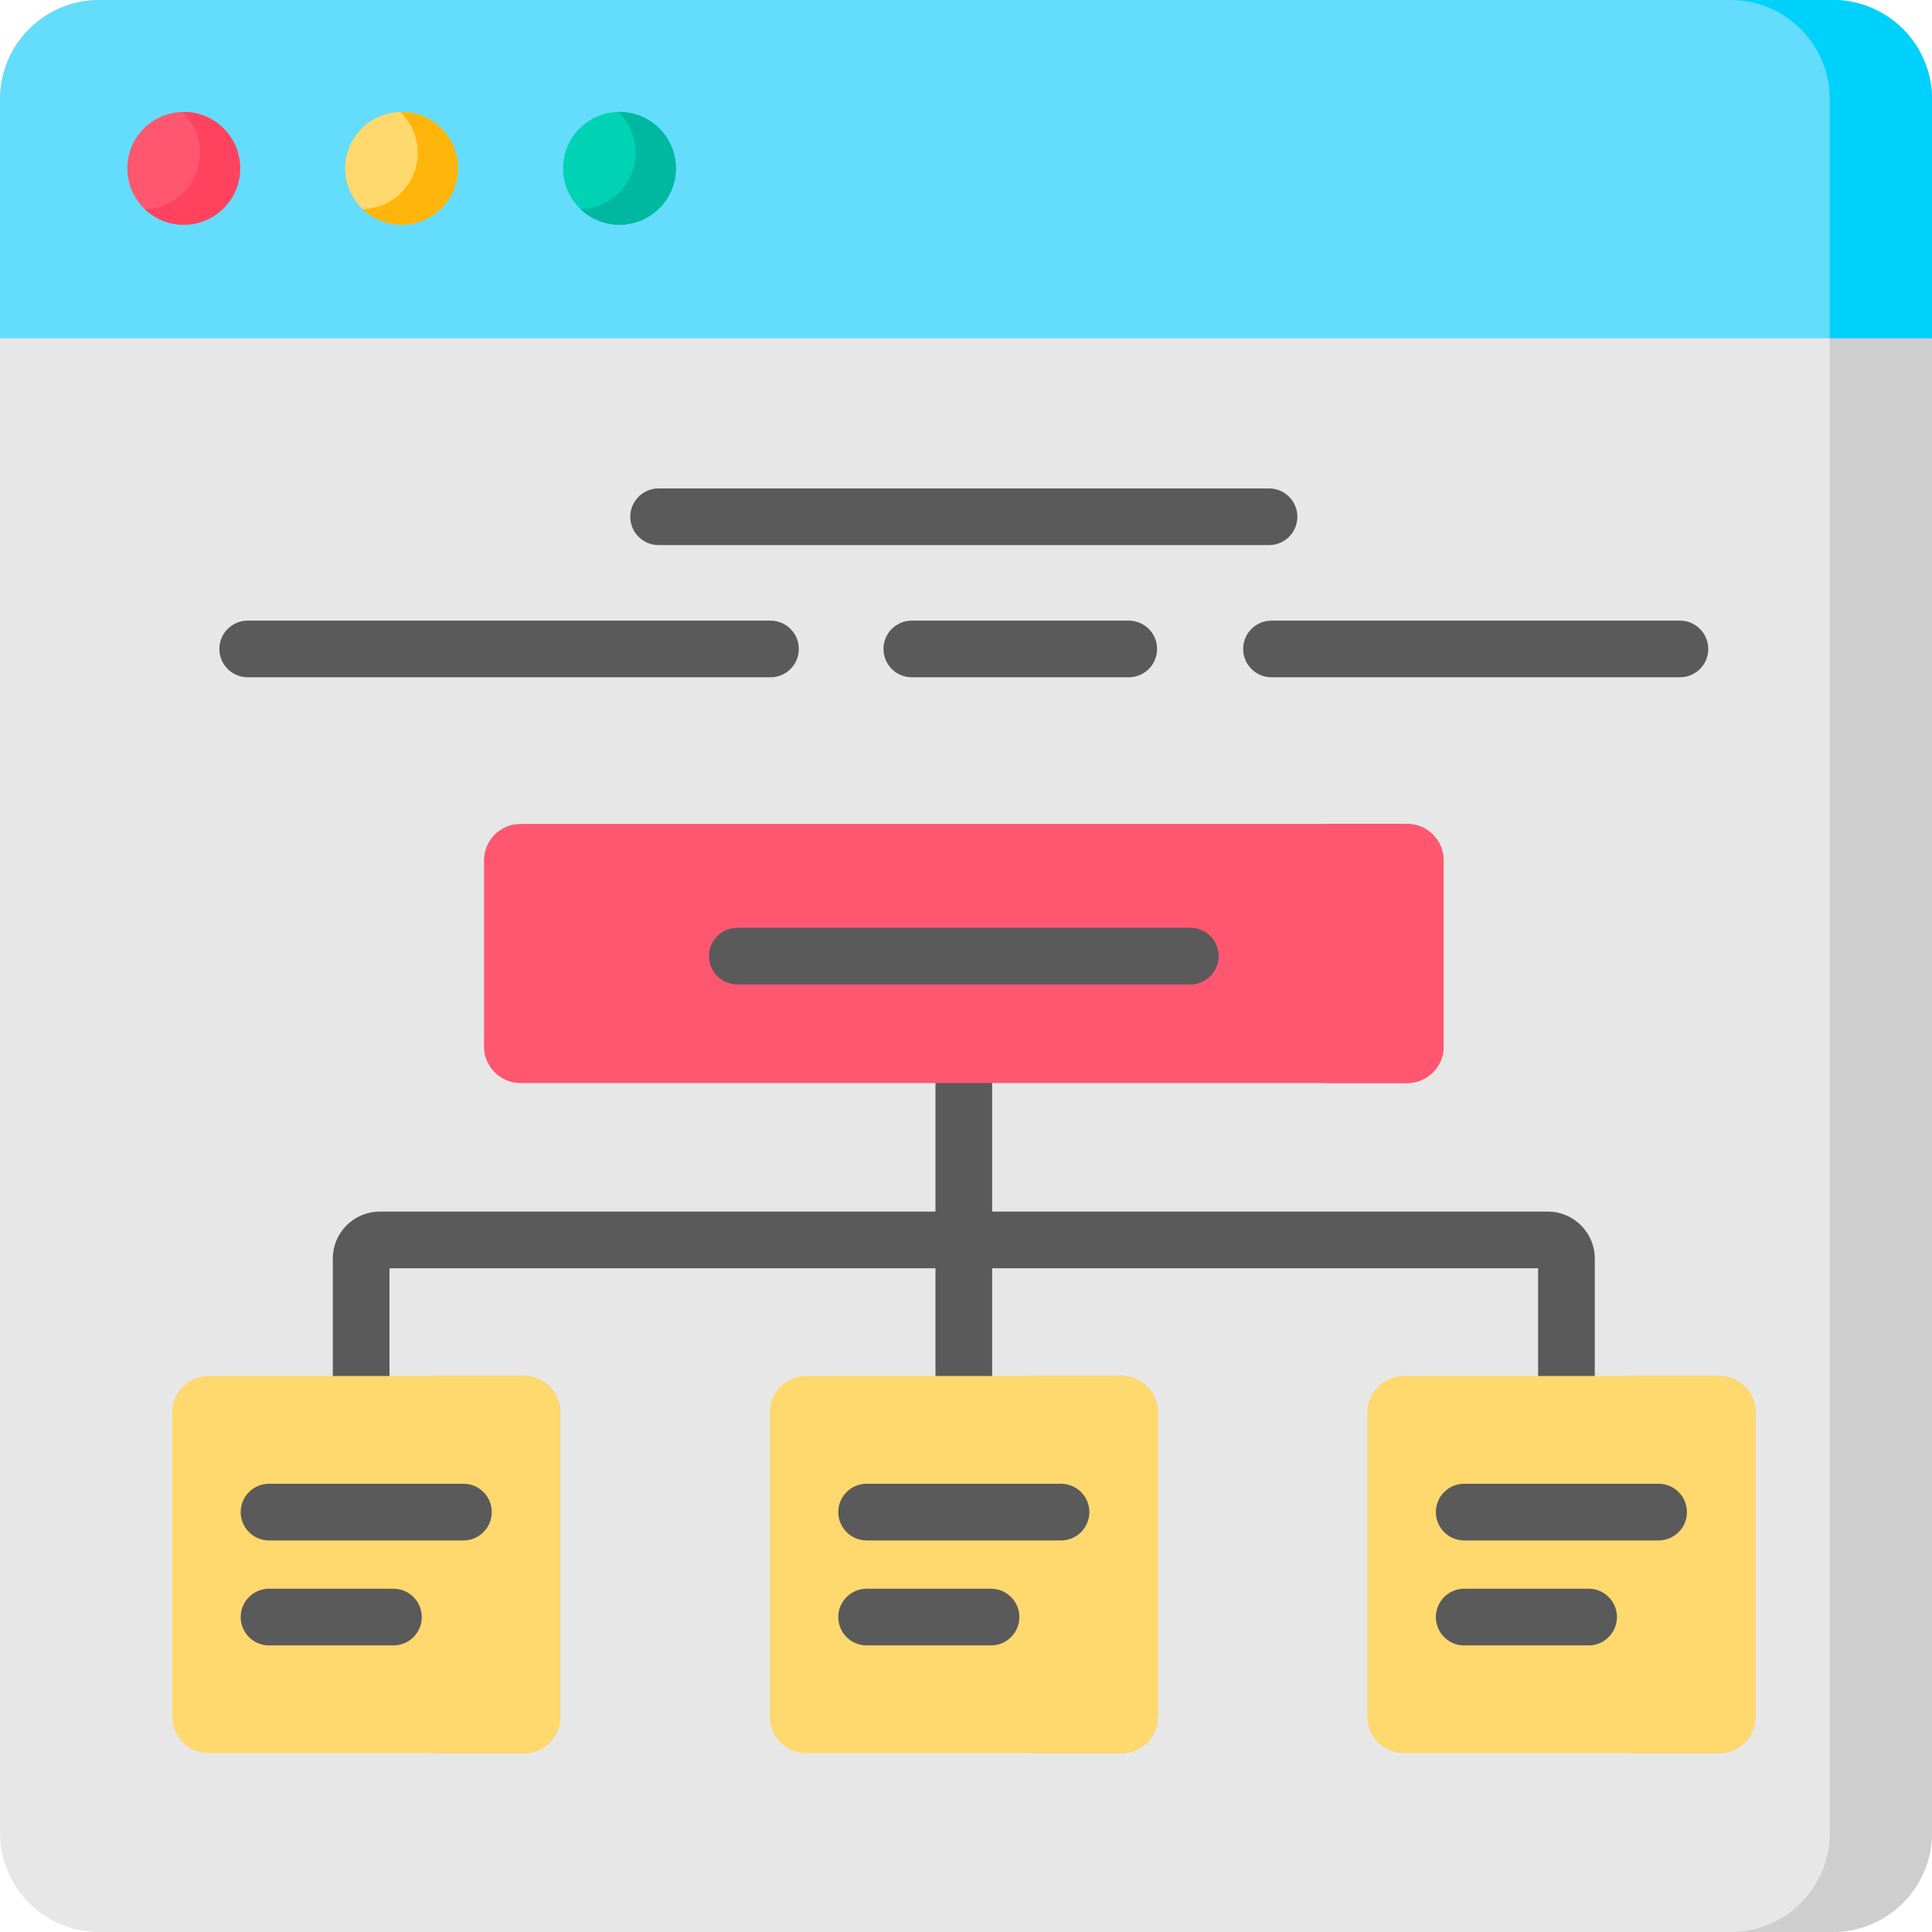<svg height="512pt" viewBox="0 0 512 512" width="512pt" xmlns="http://www.w3.org/2000/svg"><path d="m485.715 511.996h-459.434c-14.516 0-26.281-11.766-26.281-26.281v-459.434c0-14.516 11.766-26.281 26.281-26.281h459.434c14.512 0 26.281 11.766 26.281 26.281v459.434c0 14.516-11.77 26.281-26.281 26.281zm0 0" fill="#e7e7e7"/><path d="m511.996 26.273v459.438c0 14.52-11.77 26.285-26.285 26.285h-27.09c14.52 0 26.285-11.766 26.285-26.285v-459.438c0-14.508-11.766-26.273-26.285-26.273h27.09c14.516 0 26.285 11.766 26.285 26.273zm0 0" fill="#cecece"/><path d="m306.836 374.332v80.598c0 5.348-4.328 9.672-9.676 9.672h-24.73c5.348 0 9.676-4.324 9.676-9.672v-80.598c0-5.348-4.328-9.672-9.676-9.672h24.73c5.348 0 9.676 4.324 9.676 9.672zm0 0" fill="#ffb509"/><path d="m148.469 374.332v80.598c0 5.348-4.328 9.672-9.676 9.672h-24.73c5.348 0 9.676-4.324 9.676-9.672v-80.598c0-5.348-4.324-9.672-9.676-9.672h24.73c5.348 0 9.676 4.324 9.676 9.672zm0 0" fill="#ffb509"/><path d="m465.199 374.332v80.598c0 5.348-4.324 9.672-9.672 9.672h-24.73c5.348 0 9.676-4.324 9.676-9.672v-80.598c0-5.348-4.328-9.672-9.676-9.672h24.73c5.348 0 9.672 4.324 9.672 9.672zm0 0" fill="#ffb509"/><path d="m511.996 89.664h-511.996v-63.383c0-14.516 11.766-26.281 26.281-26.281h459.434c14.512 0 26.281 11.766 26.281 26.281zm0 0" fill="#64dcfc"/><path d="m512 26.277v63.387h-27.09v-63.387c0-14.508-11.766-26.273-26.281-26.273h27.086c14.52 0 26.285 11.766 26.285 26.273zm0 0" fill="#00d1fc"/><path d="m63.645 44.613c0 8.258-6.695 14.949-14.953 14.949-8.254 0-14.949-6.691-14.949-14.949 0-8.258 6.695-14.949 14.949-14.949 8.258 0 14.953 6.691 14.953 14.949zm0 0" fill="#ff5770"/><path d="m121.383 44.613c0 8.258-6.695 14.949-14.949 14.949-8.258 0-14.953-6.691-14.953-14.949 0-8.258 6.695-14.949 14.953-14.949 8.254 0 14.949 6.691 14.949 14.949zm0 0" fill="#ffd86e"/><path d="m179.121 44.613c0 8.258-6.695 14.949-14.949 14.949-8.258 0-14.953-6.691-14.953-14.949 0-8.258 6.695-14.949 14.953-14.949 8.254 0 14.949 6.691 14.949 14.949zm0 0" fill="#00d3b4"/><path d="m63.637 44.617c0 8.254-6.684 14.941-14.938 14.941-4 0-7.637-1.566-10.316-4.133 8.09-.176 14.602-6.789 14.602-14.93 0-4.266-1.785-8.098-4.637-10.816.113-.012.238-.012.352-.012 8.254 0 14.938 6.688 14.938 14.949zm0 0" fill="#ff435f"/><path d="m121.379 44.617c0 8.254-6.688 14.941-14.949 14.941-3.996 0-7.625-1.566-10.312-4.133 8.098-.176 14.609-6.789 14.609-14.93 0-4.266-1.781-8.098-4.637-10.816.113-.012.227-.012.34-.012 8.262 0 14.949 6.688 14.949 14.949zm0 0" fill="#ffb509"/><path d="m179.121 44.617c0 8.254-6.699 14.941-14.949 14.941-4 0-7.625-1.566-10.316-4.133 8.102-.176 14.602-6.789 14.602-14.93 0-4.266-1.781-8.098-4.637-10.816.113-.012.238-.012.352-.012 8.25 0 14.949 6.688 14.949 14.949zm0 0" fill="#00b7a0"/><path d="m336.305 144.457h-161.766c-4.148 0-7.512-3.363-7.512-7.508 0-4.148 3.363-7.508 7.512-7.508h161.766c4.145 0 7.508 3.359 7.508 7.508 0 4.145-3.363 7.508-7.508 7.508zm0 0" fill="#5a5a5a"/><path d="m204.188 179.488h-138.547c-4.148 0-7.508-3.359-7.508-7.508 0-4.145 3.359-7.508 7.508-7.508h138.547c4.148 0 7.508 3.363 7.508 7.508 0 4.148-3.359 7.508-7.508 7.508zm0 0" fill="#5a5a5a"/><path d="m299.133 179.488h-57.496c-4.145 0-7.508-3.359-7.508-7.508 0-4.145 3.363-7.508 7.508-7.508h57.496c4.148 0 7.512 3.363 7.512 7.508 0 4.148-3.363 7.508-7.512 7.508zm0 0" fill="#5a5a5a"/><path d="m445.199 179.488h-108.246c-4.148 0-7.508-3.359-7.508-7.508 0-4.145 3.359-7.508 7.508-7.508h108.246c4.148 0 7.508 3.363 7.508 7.508 0 4.148-3.359 7.508-7.508 7.508zm0 0" fill="#5a5a5a"/><path d="m382.574 228.023v49.32c0 5.348-4.336 9.676-9.672 9.676h-22.668c5.336 0 9.676-4.328 9.676-9.676v-49.32c0-5.348-4.34-9.676-9.676-9.676h22.668c5.336 0 9.672 4.328 9.672 9.676zm0 0" fill="#ff435f"/><path d="m410.199 321.086h-147.27v-44.48c0-4.148-3.363-7.508-7.512-7.508-4.145 0-7.508 3.359-7.508 7.508v44.48h-147.27c-6.855 0-12.438 5.582-12.438 12.438v40.758c0 4.148 3.363 7.508 7.512 7.508 4.145 0 7.508-3.359 7.508-7.508v-38.18h144.688v38.18c0 4.148 3.363 7.508 7.508 7.508 4.148 0 7.512-3.359 7.512-7.508v-38.18h144.688v35.297c0 4.145 3.359 7.508 7.508 7.508 4.145 0 7.508-3.363 7.508-7.508v-37.875c0-6.855-5.578-12.438-12.434-12.438zm0 0" fill="#5a5a5a"/><path d="m297.16 464.602h-83.484c-5.34 0-9.672-4.328-9.672-9.672v-80.598c0-5.344 4.332-9.672 9.672-9.672h83.484c5.344 0 9.672 4.328 9.672 9.672v80.598c0 5.344-4.328 9.672-9.672 9.672zm0 0" fill="#ffd86e"/><path d="m138.797 464.602h-83.484c-5.344 0-9.672-4.328-9.672-9.672v-80.598c0-5.344 4.328-9.672 9.672-9.672h83.484c5.34 0 9.672 4.328 9.672 9.672v80.598c0 5.344-4.332 9.672-9.672 9.672zm0 0" fill="#ffd86e"/><path d="m455.527 464.602h-83.484c-5.34 0-9.672-4.328-9.672-9.672v-80.598c0-5.344 4.332-9.672 9.672-9.672h83.484c5.344 0 9.672 4.328 9.672 9.672v80.598c0 5.344-4.332 9.672-9.672 9.672zm0 0" fill="#ffd86e"/><g fill="#5a5a5a"><path d="m281.18 408.23h-51.52c-4.145 0-7.508-3.363-7.508-7.508 0-4.148 3.363-7.512 7.508-7.512h51.52c4.145 0 7.508 3.363 7.508 7.512 0 4.145-3.363 7.508-7.508 7.508zm0 0"/><path d="m262.633 436.051h-32.973c-4.145 0-7.508-3.363-7.508-7.512 0-4.145 3.363-7.508 7.508-7.508h32.973c4.148 0 7.508 3.363 7.508 7.508 0 4.148-3.359 7.512-7.508 7.512zm0 0"/><path d="m122.812 408.23h-51.516c-4.148 0-7.512-3.363-7.512-7.508 0-4.148 3.363-7.512 7.512-7.512h51.516c4.148 0 7.508 3.363 7.508 7.512 0 4.145-3.359 7.508-7.508 7.508zm0 0"/><path d="m104.266 436.051h-32.969c-4.148 0-7.512-3.363-7.512-7.512 0-4.145 3.363-7.508 7.512-7.508h32.969c4.148 0 7.508 3.363 7.508 7.508 0 4.148-3.359 7.512-7.508 7.512zm0 0"/><path d="m439.543 408.23h-51.516c-4.148 0-7.508-3.363-7.508-7.508 0-4.148 3.359-7.512 7.508-7.512h51.516c4.148 0 7.512 3.363 7.512 7.512 0 4.145-3.363 7.508-7.512 7.508zm0 0"/><path d="m421 436.051h-32.973c-4.148 0-7.508-3.363-7.508-7.512 0-4.145 3.359-7.508 7.508-7.508h32.973c4.145 0 7.508 3.363 7.508 7.508 0 4.148-3.363 7.512-7.508 7.512zm0 0"/></g><path d="m372.902 287.02h-234.965c-5.34 0-9.672-4.328-9.672-9.672v-49.328c0-5.344 4.332-9.672 9.672-9.672h234.965c5.34 0 9.672 4.328 9.672 9.672v49.328c0 5.34-4.332 9.672-9.672 9.672zm0 0" fill="#ff5770"/><path d="m315.438 260.887h-120.035c-4.148 0-7.512-3.359-7.512-7.508 0-4.148 3.363-7.508 7.512-7.508h120.035c4.148 0 7.508 3.359 7.508 7.508 0 4.148-3.359 7.508-7.508 7.508zm0 0" fill="#5a5a5a"/></svg>